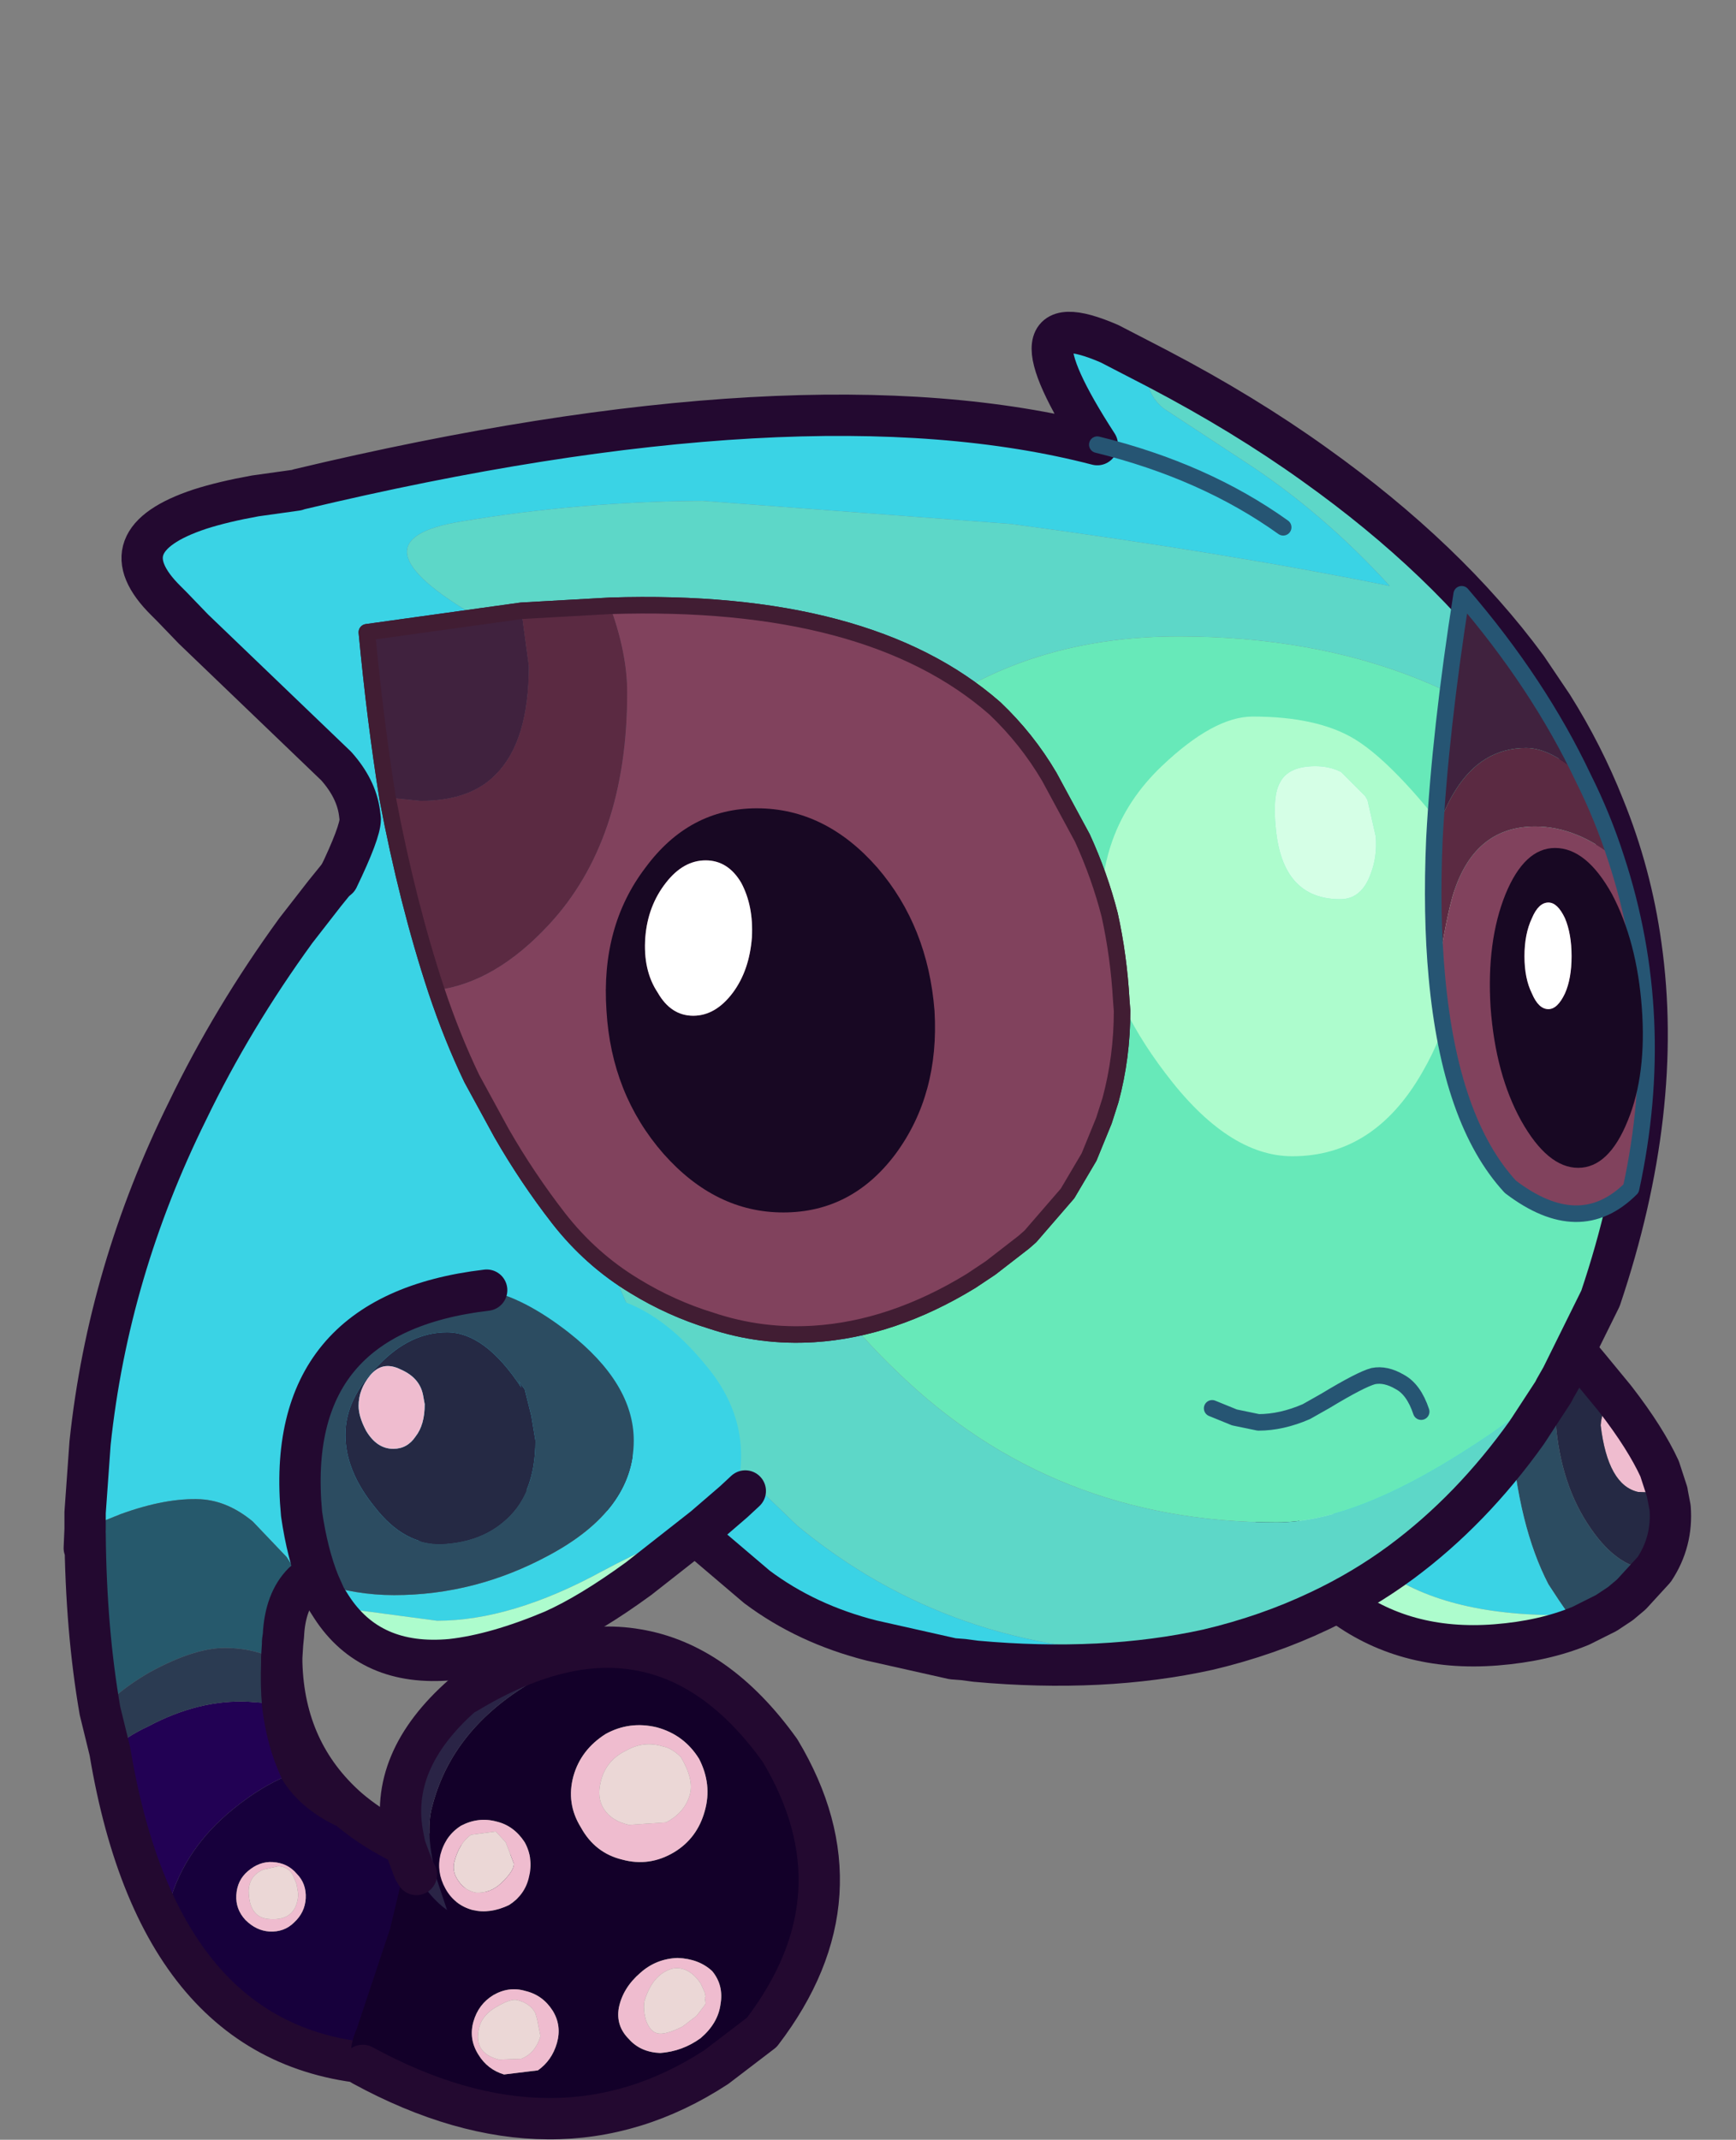 <?xml version="1.0" encoding="UTF-8" standalone="no"?>
<svg xmlns:ffdec="https://www.free-decompiler.com/flash" xmlns:xlink="http://www.w3.org/1999/xlink" ffdec:objectType="frame" height="129.45px" width="105.05px" xmlns="http://www.w3.org/2000/svg">
  <rect width="100%" height="100%" fill="#808080" stroke="none"/>
  <g transform="matrix(1.0, 0.0, 0.0, 1.0, 7.2, 10.75)">
    <use ffdec:characterId="1" height="79.5" transform="matrix(1.0, 0.0, 0.0, 1.0, -3.35, 39.2)" width="47.0" xlink:href="#shape0"/>
    <use ffdec:characterId="2" height="25.15" transform="matrix(0.997, -0.078, 0.078, 0.997, 67.156, 66.051)" width="26.75" xlink:href="#shape1"/>
    <use ffdec:characterId="3" height="83.15" transform="matrix(1.0, 0.0, 0.0, 1.0, 0.15, 8.1)" width="93.55" xlink:href="#shape2"/>
    <use ffdec:characterId="4" height="19.35" transform="matrix(1.0, 0.0, 0.0, 1.0, 82.95, 40.55)" width="9.25" xlink:href="#shape3"/>
    <use ffdec:characterId="5" height="45.15" transform="matrix(1.0, 0.0, 0.0, 1.0, 14.5, 25.35)" width="46.7" xlink:href="#shape4"/>
    <use ffdec:characterId="6" height="45.15" transform="matrix(1.0, 0.0, 0.0, 1.0, 14.5, 25.35)" width="46.7" xlink:href="#shape5"/>
    <use ffdec:characterId="7" height="24.9" transform="matrix(1.0, 0.0, 0.0, 1.0, 9.7, 66.05)" width="29.45" xlink:href="#shape6"/>
  </g>
  <defs>
    <g id="shape0" transform="matrix(1.0, 0.0, 0.0, 1.0, 3.35, 1.25)">
      <path d="M-2.05 41.3 L-2.05 40.3 -1.75 36.1 Q-0.65 25.7 4.15 16.0 6.85 10.4 10.7 5.1 L12.45 2.85 13.3 1.8 14.45 0.0 Q22.4 20.85 35.1 37.8 27.1 37.25 28.95 38.95 L31.85 38.6 29.0 39.0 26.5 39.05 Q24.8 40.55 22.9 41.6 L22.05 42.0 Q20.05 42.95 17.9 43.35 L13.3 43.55 Q12.0 43.8 11.15 44.55 L10.15 43.0 8.1 40.85 Q6.6 39.6 4.95 39.5 2.85 39.4 0.1 40.4 L-1.15 40.9 -2.05 41.3" fill="#3ad3e5" fill-rule="evenodd" stroke="none"/>
      <path d="M-2.05 41.3 L-1.15 40.9 0.1 40.4 Q2.85 39.4 4.95 39.5 6.6 39.6 8.1 40.85 L10.15 43.0 11.15 44.55 Q10.05 45.65 9.95 47.75 L9.9 48.1 9.9 48.25 9.85 49.05 9.85 49.35 9.85 49.4 Q8.45 48.55 6.65 48.5 4.7 48.4 1.8 50.0 0.0 51.05 -1.15 52.3 -2.0 47.4 -2.05 41.6 L-2.1 42.45 -2.05 41.3" fill="#26596c" fill-rule="evenodd" stroke="none"/>
      <path d="M9.9 51.9 Q10.15 54.1 11.0 55.9 8.85 56.65 6.9 58.25 4.0 60.6 3.05 63.9 1.6 61.45 0.55 58.5 L-0.55 54.75 Q0.45 53.85 1.75 53.25 4.85 51.6 7.85 51.75 L9.9 51.9" fill="#220154" fill-rule="evenodd" stroke="none"/>
      <path d="M-1.15 52.3 Q0.0 51.05 1.8 50.0 4.7 48.4 6.65 48.5 8.45 48.55 9.85 49.4 9.8 50.75 9.9 51.9 L7.85 51.75 Q4.85 51.6 1.75 53.25 0.45 53.85 -0.55 54.75 L-1.15 52.3" fill="#2b3b52" fill-rule="evenodd" stroke="none"/>
      <path d="M20.45 61.65 L20.4 64.55 Q20.4 70.15 19.1 71.75 L17.55 73.45 17.05 73.7 16.45 73.7 Q15.25 73.5 13.25 72.3 L12.95 72.15 10.3 71.5 Q7.7 70.8 6.25 68.6 L4.05 65.35 3.05 63.9 Q4.0 60.6 6.9 58.25 8.85 56.65 11.0 55.9 11.95 57.35 13.85 58.2 16.35 60.35 20.45 61.65 M7.65 64.95 Q8.3 65.6 9.1 65.65 10.0 65.7 10.6 65.1 11.25 64.5 11.3 63.65 11.35 62.75 10.75 62.15 10.2 61.5 9.3 61.45 8.5 61.4 7.8 62.0 7.15 62.55 7.1 63.45 7.05 64.3 7.65 64.95" fill="#17003c" fill-rule="evenodd" stroke="none"/>
      <path d="M7.65 64.95 Q7.05 64.3 7.1 63.45 7.15 62.55 7.8 62.0 8.5 61.4 9.3 61.45 10.2 61.5 10.75 62.15 11.35 62.75 11.3 63.65 11.25 64.5 10.6 65.1 10.0 65.7 9.1 65.65 8.3 65.6 7.65 64.95 M8.75 61.9 Q7.9 62.25 7.85 63.15 7.85 64.85 9.15 64.9 10.75 65.0 10.85 63.4 L10.75 62.8 10.55 62.3 Q10.3 61.75 9.65 61.7 L8.75 61.9" fill="#efbccf" fill-rule="evenodd" stroke="none"/>
      <path d="M8.75 61.9 L9.65 61.7 Q10.3 61.75 10.55 62.3 L10.75 62.8 10.85 63.4 Q10.75 65.0 9.15 64.9 7.85 64.85 7.85 63.15 7.9 62.25 8.75 61.9" fill="#ebd7d6" fill-rule="evenodd" stroke="none"/>
      <path d="M-2.05 41.3 L-2.05 40.3 -1.75 36.1 Q-0.65 25.7 4.15 16.0 6.85 10.4 10.7 5.1 L12.45 2.85 13.3 1.8 14.45 0.0 M28.95 38.95 L31.85 38.6 34.7 38.2 M-2.05 41.3 L-2.1 42.45 -2.05 41.6 Q-2.0 47.4 -1.15 52.3 L-0.55 54.75 Q2.55 73.35 16.45 73.7 L17.05 73.7 M9.85 49.4 L9.85 49.35 9.85 49.05 9.9 48.25 9.9 48.1 9.95 47.75 Q10.05 45.65 11.15 44.55 12.0 43.8 13.3 43.55 L17.9 43.35 Q20.05 42.95 22.05 42.0 L22.9 41.6 Q24.8 40.55 26.5 39.05 L29.0 39.0 31.85 38.6 M9.95 47.75 L9.9 48.25 M20.45 61.65 L27.7 63.0 M11.0 55.9 Q11.95 57.35 13.85 58.2 10.0 54.8 9.85 49.4 9.8 50.75 9.9 51.9 10.15 54.1 11.0 55.9 M13.85 58.2 Q16.35 60.35 20.45 61.65" fill="none" stroke="#230930" stroke-linecap="round" stroke-linejoin="round" stroke-width="2.5"/>
      <path d="M32.55 53.3 Q30.9 52.9 29.45 53.7 27.95 54.65 27.5 56.25 27.05 57.9 27.95 59.35 28.8 60.9 30.45 61.3 32.1 61.75 33.6 60.85 35.0 60.0 35.45 58.35 35.9 56.75 35.1 55.2 34.2 53.75 32.55 53.3 M31.35 48.6 Q36.2 49.4 40.0 54.7 45.25 63.45 38.9 71.75 L36.15 73.85 Q26.5 80.15 14.75 73.75 13.55 73.5 14.4 71.5 L16.4 65.5 17.3 61.75 18.0 62.2 Q18.8 63.6 19.85 64.35 L19.25 62.55 Q18.5 59.7 18.95 58.1 20.15 53.4 25.0 50.55 28.35 48.55 31.35 48.6 M20.7 59.25 Q19.75 59.85 19.45 61.0 19.2 62.05 19.75 63.05 20.3 64.05 21.4 64.35 22.45 64.6 23.6 64.05 24.55 63.45 24.8 62.4 25.1 61.25 24.55 60.25 23.9 59.25 22.85 59.0 21.75 58.7 20.7 59.25 M21.45 71.1 Q21.15 72.15 21.75 73.1 22.3 74.0 23.3 74.3 L25.35 74.05 Q26.2 73.45 26.5 72.4 26.8 71.35 26.25 70.45 25.65 69.5 24.6 69.25 23.6 68.95 22.65 69.5 21.75 70.05 21.45 71.1 M35.2 72.1 Q36.25 71.2 36.4 70.05 36.6 68.9 35.9 68.05 35.1 67.3 33.8 67.25 32.5 67.3 31.55 68.15 30.5 69.05 30.25 70.25 30.05 71.35 30.85 72.15 31.55 72.95 32.75 73.0 34.1 72.9 35.2 72.1" fill="#130029" fill-rule="evenodd" stroke="none"/>
      <path d="M17.3 60.45 L17.2 59.95 Q16.25 55.35 20.8 51.35 L21.0 51.25 Q26.7 47.8 31.35 48.6 28.35 48.55 25.0 50.55 20.15 53.4 18.95 58.1 18.5 59.7 19.25 62.55 L19.85 64.35 Q18.8 63.6 18.0 62.2 L17.85 61.95 17.4 60.75 17.95 60.6 17.3 60.45" fill="#2a2446" fill-rule="evenodd" stroke="none"/>
      <path d="M32.9 54.45 Q31.75 54.1 30.7 54.7 29.45 55.3 29.15 56.6 28.9 57.55 29.35 58.25 29.8 58.95 30.85 59.2 L33.1 59.05 Q34.25 58.45 34.55 57.35 34.8 56.45 34.0 55.1 33.45 54.55 32.9 54.45 M32.55 53.3 Q34.2 53.75 35.1 55.2 35.9 56.75 35.45 58.35 35.0 60.0 33.6 60.85 32.1 61.75 30.45 61.3 28.8 60.9 27.95 59.35 27.05 57.9 27.5 56.25 27.95 54.65 29.45 53.7 30.9 52.9 32.55 53.3 M23.4 60.25 L22.8 59.6 21.3 59.8 Q20.6 60.3 20.3 61.4 20.15 61.95 20.45 62.45 20.85 63.15 21.6 63.3 22.45 63.35 23.1 62.75 23.9 62.0 23.9 61.55 L23.4 60.25 M20.7 59.25 Q21.75 58.7 22.85 59.0 23.9 59.25 24.55 60.25 25.1 61.25 24.8 62.4 24.55 63.45 23.6 64.05 22.45 64.6 21.4 64.35 20.3 64.05 19.75 63.05 19.2 62.05 19.45 61.0 19.75 59.85 20.7 59.25 M24.1 69.8 Q23.75 69.7 22.95 70.15 22.0 70.65 21.8 71.45 21.4 73.0 23.0 73.4 L24.35 73.35 Q25.2 73.0 25.5 72.0 L25.5 71.95 25.3 70.95 25.2 70.6 Q24.9 70.0 24.1 69.8 M21.45 71.1 Q21.75 70.05 22.65 69.5 23.6 68.95 24.6 69.25 25.65 69.5 26.25 70.45 26.8 71.35 26.5 72.4 26.2 73.45 25.35 74.05 L23.3 74.3 Q22.3 74.0 21.75 73.1 21.15 72.15 21.45 71.1 M34.1 71.4 L34.95 70.75 35.45 70.1 35.5 70.0 35.45 69.65 35.5 69.6 35.45 69.35 35.2 68.8 Q34.7 68.05 34.05 67.9 33.5 67.75 32.85 68.2 32.15 68.7 31.8 69.85 31.7 70.4 31.9 71.05 32.15 71.7 32.55 71.8 33.0 71.95 34.1 71.4 M35.2 72.1 Q34.1 72.9 32.75 73.0 31.55 72.95 30.85 72.15 30.05 71.35 30.25 70.25 30.5 69.05 31.55 68.15 32.5 67.3 33.8 67.25 35.1 67.3 35.9 68.05 36.6 68.9 36.4 70.05 36.25 71.2 35.2 72.1" fill="#efbccf" fill-rule="evenodd" stroke="none"/>
      <path d="M32.9 54.45 Q33.45 54.55 34.0 55.1 34.8 56.45 34.55 57.35 34.25 58.45 33.1 59.05 L30.85 59.2 Q29.8 58.95 29.35 58.25 28.9 57.55 29.15 56.6 29.45 55.3 30.7 54.7 31.75 54.1 32.9 54.45 M23.4 60.25 L23.9 61.55 Q23.9 62.0 23.1 62.75 22.45 63.35 21.6 63.3 20.85 63.15 20.45 62.45 20.15 61.95 20.3 61.4 20.6 60.3 21.3 59.8 L22.8 59.6 23.4 60.25 M24.1 69.8 Q24.9 70.0 25.2 70.6 L25.3 70.95 25.5 71.95 25.5 72.0 Q25.2 73.0 24.35 73.35 L23.0 73.4 Q21.4 73.0 21.8 71.45 22.0 70.65 22.95 70.15 23.75 69.7 24.1 69.8 M34.1 71.4 Q33.0 71.95 32.55 71.8 32.15 71.7 31.9 71.05 31.7 70.4 31.8 69.85 32.15 68.7 32.85 68.2 33.5 67.75 34.05 67.9 34.7 68.05 35.2 68.8 L35.45 69.35 35.5 69.6 35.45 69.65 35.5 70.0 35.45 70.1 34.95 70.75 34.1 71.4" fill="#ebd7d6" fill-rule="evenodd" stroke="none"/>
      <path d="M17.3 60.45 L17.2 59.95 Q16.25 55.35 20.8 51.35 L21.0 51.25 Q26.7 47.8 31.35 48.6 36.2 49.4 40.0 54.7 45.25 63.45 38.9 71.75 L36.15 73.85 Q26.5 80.15 14.75 73.75 M18.0 62.2 L17.85 61.95 17.4 60.75 17.3 60.45" fill="none" stroke="#230930" stroke-linecap="round" stroke-linejoin="round" stroke-width="2.5"/>
    </g>
    <g id="shape1" transform="matrix(1.0, 0.0, 0.0, 1.0, 1.25, 1.25)">
      <path d="M24.15 14.3 L22.4 14.1 Q20.6 13.55 20.45 9.9 20.6 8.85 21.4 8.3 L21.5 8.45 Q23.1 10.9 23.8 12.8 L24.15 14.25 24.15 14.3" fill="#efbccf" fill-rule="evenodd" stroke="none"/>
      <path d="M21.4 8.3 Q20.6 8.85 20.45 9.9 20.6 13.55 22.4 14.1 L24.15 14.3 24.25 15.2 Q24.25 17.25 23.0 18.85 20.9 18.75 19.35 16.05 17.75 13.3 17.75 9.5 17.75 6.55 17.9 6.25 18.1 5.75 19.25 5.25 L20.0 6.3 21.4 8.3" fill="#252944" fill-rule="evenodd" stroke="none"/>
      <path d="M19.25 5.25 Q18.1 5.75 17.9 6.25 17.75 6.55 17.75 9.5 17.75 13.3 19.35 16.05 20.9 18.75 23.0 18.85 L21.5 20.25 20.8 20.75 19.9 21.25 18.3 21.9 17.65 21.2 17.1 20.25 16.55 19.25 Q15.0 15.6 15.0 9.9 15.0 6.05 15.9 4.35 16.35 3.5 17.15 3.05 L18.65 4.55 19.25 5.25" fill="#2c4c61" fill-rule="evenodd" stroke="none"/>
      <path d="M5.6 1.35 Q6.35 0.85 7.2 0.55 L12.5 0.25 Q13.5 0.55 14.35 1.05 L15.85 2.0 17.15 3.05 Q16.35 3.5 15.9 4.35 15.0 6.05 15.0 9.9 15.0 15.6 16.55 19.25 L17.1 20.25 17.65 21.2 Q10.35 20.75 6.65 17.65 2.7 14.3 2.7 7.55 2.7 6.4 4.45 3.2 L5.6 1.35" fill="#3ad3e5" fill-rule="evenodd" stroke="none"/>
      <path d="M18.3 21.9 Q16.0 22.65 13.1 22.65 7.5 22.65 3.8 19.3 0.0 15.9 0.0 10.65 0.0 7.6 2.15 4.55 L2.5 4.1 Q3.85 2.4 5.6 1.35 L4.45 3.2 Q2.7 6.4 2.7 7.55 2.7 14.3 6.65 17.65 10.35 20.75 17.65 21.2 L18.3 21.9" fill="#adfccd" fill-rule="evenodd" stroke="none"/>
      <path d="M21.4 8.3 L20.0 6.3 19.25 5.25 18.65 4.55 17.15 3.05 15.85 2.0 14.35 1.05 Q13.5 0.55 12.5 0.25 L7.2 0.55 Q6.35 0.85 5.6 1.35 3.85 2.4 2.5 4.1 L2.15 4.55 Q0.0 7.6 0.0 10.65 0.0 15.9 3.8 19.3 7.5 22.65 13.1 22.65 16.0 22.65 18.3 21.9 L19.9 21.25 20.8 20.75 21.5 20.25 23.0 18.85 Q24.25 17.25 24.25 15.2 L24.15 14.3 24.15 14.25 23.8 12.8 Q23.1 10.9 21.5 8.45 L21.4 8.3 Z" fill="none" stroke="#230930" stroke-linecap="round" stroke-linejoin="round" stroke-width="2.5"/>
    </g>
    <g id="shape2" transform="matrix(1.0, 0.0, 0.0, 1.0, 1.25, 1.25)">
      <path d="M88.45 28.7 Q90.1 32.75 90.7 37.1 92.1 47.0 88.25 58.45 L85.9 63.2 Q83.4 65.55 80.15 67.6 73.3 72.0 68.65 72.0 55.05 72.0 45.65 62.85 36.9 54.5 36.9 44.2 36.9 33.35 44.05 25.95 51.4 18.4 62.7 18.4 78.85 18.4 88.45 28.7" fill="#67e9b9" fill-rule="evenodd" stroke="none"/>
      <path d="M85.9 63.2 L85.5 63.9 85.4 64.1 83.8 66.55 Q80.45 71.25 76.2 74.4 73.9 76.1 71.25 77.35 68.1 78.85 64.5 79.7 L61.7 79.9 Q48.95 79.9 39.65 72.2 L35.7 68.4 Q31.35 63.65 28.9 57.8 26.6 52.2 26.6 47.2 26.6 41.85 29.85 37.1 L30.55 36.15 33.3 32.95 Q34.5 31.45 34.5 30.7 34.5 29.6 33.6 28.35 L31.55 25.8 Q28.55 21.95 20.4 17.3 12.25 12.6 19.3 11.45 26.4 10.25 33.9 10.2 L52.6 11.6 Q65.65 13.35 75.5 15.35 71.4 10.85 66.6 7.75 L61.8 4.6 Q60.9 3.85 60.9 2.95 L61.3 2.35 61.45 2.2 Q66.7 4.95 70.95 8.0 78.95 13.7 83.8 20.3 L85.35 22.6 Q87.2 25.55 88.45 28.7 78.85 18.4 62.7 18.4 51.4 18.4 44.05 25.95 36.9 33.35 36.9 44.2 36.9 54.5 45.65 62.85 55.05 72.0 68.65 72.0 73.3 72.0 80.15 67.6 83.4 65.55 85.9 63.2" fill="#5dd7c8" fill-rule="evenodd" stroke="none"/>
      <path d="M64.5 79.7 Q58.15 81.1 50.45 80.4 L49.7 80.3 49.05 80.25 44.15 79.15 Q40.2 78.15 37.2 75.9 L32.85 72.2 32.55 71.8 29.5 69.2 Q14.1 56.6 12.9 32.4 L11.85 33.05 Q13.2 30.25 13.2 29.45 L13.15 29.05 Q12.95 27.6 11.75 26.25 L3.1 17.95 1.8 16.6 1.45 16.25 Q-2.25 12.6 3.5 10.7 4.9 10.25 6.85 9.9 L9.35 9.55 9.5 9.5 Q40.1 2.2 57.8 6.8 52.0 -2.15 58.55 0.7 L61.45 2.2 61.3 2.35 60.9 2.95 Q60.9 3.85 61.8 4.6 L66.6 7.75 Q71.4 10.85 75.5 15.35 65.65 13.35 52.6 11.6 L33.9 10.2 Q26.4 10.25 19.3 11.45 12.25 12.6 20.4 17.3 28.55 21.95 31.55 25.8 L33.6 28.35 Q34.5 29.6 34.5 30.7 34.5 31.45 33.3 32.95 L30.55 36.15 29.85 37.1 Q26.6 41.85 26.6 47.2 26.6 52.2 28.9 57.8 31.35 63.65 35.7 68.4 L39.65 72.2 Q48.95 79.9 61.7 79.9 L64.5 79.7 M69.05 11.8 Q64.3 8.4 57.8 6.8 64.3 8.4 69.05 11.8" fill="#3ad3e5" fill-rule="evenodd" stroke="none"/>
      <path d="M88.45 28.7 Q90.1 32.75 90.7 37.1 92.1 47.0 88.25 58.45 L85.9 63.2 85.5 63.9 85.4 64.1 83.8 66.55 Q80.45 71.25 76.2 74.4 73.9 76.1 71.25 77.35 68.1 78.85 64.5 79.7 58.15 81.1 50.45 80.4 L49.7 80.3 49.05 80.25 44.15 79.15 Q40.2 78.15 37.2 75.9 L32.85 72.2 32.55 71.8 29.5 69.2 M11.85 33.05 Q13.2 30.25 13.2 29.45 L13.15 29.05 Q12.95 27.6 11.75 26.25 L3.1 17.95 1.8 16.6 1.45 16.25 Q-2.25 12.6 3.5 10.7 4.9 10.25 6.85 9.9 L9.35 9.55 9.5 9.5 Q40.1 2.2 57.8 6.8 52.0 -2.15 58.55 0.7 L61.45 2.2 Q66.7 4.95 70.95 8.0 78.95 13.7 83.8 20.3 L85.35 22.6 Q87.2 25.55 88.45 28.7" fill="none" stroke="#230930" stroke-linecap="round" stroke-linejoin="round" stroke-width="2.5"/>
      <path d="M57.8 6.8 Q64.3 8.4 69.05 11.8" fill="none" stroke="#265573" stroke-linecap="round" stroke-linejoin="round" stroke-width="1.0"/>
      <path d="M77.4 65.3 Q76.95 63.95 76.1 63.5 75.25 63.0 74.5 63.15 73.75 63.35 71.6 64.65 L70.45 65.3 Q68.95 65.95 67.55 65.95 L66.1 65.65 64.75 65.1" fill="none" stroke="#265573" stroke-linecap="round" stroke-linejoin="round" stroke-width="1.0"/>
      <path d="M73.35 24.6 Q75.25 25.75 77.9 28.95 79.3 31.7 79.55 35.05 80.05 40.35 77.45 44.8 74.55 49.85 69.6 49.85 65.7 49.85 61.9 44.8 58.45 40.25 58.1 36.25 57.55 30.2 61.7 26.25 64.85 23.25 67.2 23.25 71.1 23.25 73.35 24.6 M74.15 28.3 L74.0 28.05 72.55 26.6 Q71.85 26.25 71.0 26.25 69.35 26.25 68.85 27.25 68.4 28.05 68.6 30.0 69.0 34.3 72.5 34.3 73.8 34.3 74.35 32.75 74.75 31.7 74.65 30.5 L74.15 28.3" fill="#adfccd" fill-rule="evenodd" stroke="none"/>
      <path d="M74.15 28.3 L74.65 30.5 Q74.75 31.7 74.35 32.75 73.8 34.3 72.5 34.3 69.0 34.3 68.6 30.0 68.4 28.05 68.85 27.25 69.35 26.25 71.0 26.25 71.85 26.25 72.55 26.6 L74.0 28.05 74.15 28.3" fill="#d5ffe6" fill-rule="evenodd" stroke="none"/>
      <path d="M78.2 30.65 Q78.75 28.85 79.45 27.75 81.05 25.15 83.75 25.15 85.3 25.15 87.2 26.95 88.4 29.35 89.2 31.85 86.8 29.9 84.3 29.9 80.7 29.9 79.4 33.8 78.95 35.15 78.35 39.0 78.0 35.25 78.2 30.65" fill="#5b2a42" fill-rule="evenodd" stroke="none"/>
      <path d="M87.2 26.95 Q85.3 25.15 83.75 25.15 81.05 25.15 79.45 27.75 78.75 28.85 78.2 30.65 78.55 24.1 79.85 15.85 84.5 21.25 87.2 26.95" fill="#40223e" fill-rule="evenodd" stroke="none"/>
      <path d="M78.35 39.0 Q78.95 35.15 79.4 33.8 80.7 29.9 84.3 29.9 86.8 29.9 89.2 31.85 92.35 41.45 90.1 51.8 87.0 54.9 82.8 51.7 79.15 47.75 78.35 39.0" fill="#81425d" fill-rule="evenodd" stroke="none"/>
      <path d="M78.2 30.65 Q78.0 35.25 78.35 39.0 79.15 47.75 82.8 51.7 87.0 54.9 90.1 51.8 92.35 41.45 89.2 31.85 88.4 29.35 87.2 26.95 84.5 21.25 79.85 15.85 78.55 24.1 78.2 30.65 Z" fill="none" stroke="#265573" stroke-linecap="round" stroke-linejoin="round" stroke-width="1.0"/>
    </g>
    <g id="shape3" transform="matrix(1.0, 0.0, 0.0, 1.0, -81.55, -31.2)">
      <path d="M84.1 35.45 Q83.65 36.4 83.65 37.75 83.65 39.1 84.1 40.0 84.5 40.95 85.1 40.95 85.65 40.95 86.1 40.0 86.5 39.1 86.5 37.75 86.5 36.4 86.1 35.45 85.65 34.5 85.1 34.5 84.5 34.5 84.1 35.45 M82.5 34.0 Q83.65 31.2 85.5 31.2 87.4 31.2 88.95 34.0 90.45 36.85 90.75 40.85 91.05 44.9 89.9 47.7 88.75 50.55 86.9 50.55 85.05 50.55 83.45 47.7 81.9 44.9 81.6 40.85 81.35 36.85 82.5 34.0" fill="#180823" fill-rule="evenodd" stroke="none"/>
      <path d="M84.1 35.45 Q84.5 34.5 85.1 34.5 85.65 34.5 86.1 35.45 86.5 36.4 86.5 37.75 86.5 39.1 86.1 40.0 85.65 40.95 85.1 40.95 84.5 40.95 84.1 40.0 83.65 39.1 83.65 37.75 83.65 36.4 84.1 35.45" fill="#ffffff" fill-rule="evenodd" stroke="none"/>
    </g>
    <g id="shape4" transform="matrix(1.0, 0.0, 0.0, 1.0, -13.1, -16.0)">
      <path d="M28.3 16.55 Q43.95 16.05 51.6 22.75 53.55 24.6 54.9 26.9 L56.9 30.6 Q57.95 32.9 58.55 35.25 59.1 37.75 59.25 40.4 L59.3 41.05 Q59.3 43.85 58.6 46.45 L58.2 47.7 57.3 49.9 56.0 52.1 53.75 54.7 53.35 55.05 51.35 56.6 50.15 57.4 Q45.4 60.3 40.65 60.6 37.45 60.8 34.45 59.8 32.0 59.05 29.8 57.7 27.15 56.1 25.2 53.6 23.3 51.15 21.75 48.45 L19.95 45.15 Q18.75 42.65 17.8 39.8 21.35 39.35 24.6 35.85 29.35 30.75 29.35 21.8 29.35 19.4 28.3 16.55" fill="#81425d" fill-rule="evenodd" stroke="none"/>
      <path d="M14.85 28.15 Q14.1 23.45 13.6 18.15 L22.95 16.85 23.4 20.2 Q23.4 24.75 21.4 26.75 19.85 28.35 16.85 28.35 L14.85 28.15" fill="#40223e" fill-rule="evenodd" stroke="none"/>
      <path d="M17.8 39.8 Q16.05 34.5 14.85 28.15 L16.85 28.35 Q19.85 28.35 21.4 26.75 23.4 24.75 23.4 20.2 L22.95 16.85 28.3 16.55 Q29.35 19.4 29.35 21.8 29.35 30.75 24.6 35.85 21.35 39.35 17.8 39.8" fill="#5b2a42" fill-rule="evenodd" stroke="none"/>
      <path d="M28.3 16.55 Q43.95 16.05 51.6 22.75 53.55 24.6 54.9 26.9 L56.9 30.6 Q57.95 32.9 58.55 35.25 59.1 37.75 59.25 40.4 L59.3 41.05 Q59.3 43.85 58.6 46.45 L58.2 47.7 57.3 49.9 56.0 52.1 53.75 54.7 53.35 55.05 51.35 56.6 50.15 57.4 Q45.4 60.3 40.65 60.6 37.45 60.8 34.45 59.8 32.0 59.05 29.8 57.7 27.15 56.1 25.2 53.6 23.3 51.15 21.75 48.45 L19.95 45.15 Q18.75 42.65 17.8 39.8 16.05 34.5 14.85 28.15 14.1 23.45 13.6 18.15 L22.95 16.85 28.3 16.55 Z" fill="none" stroke="#411d33" stroke-linecap="round" stroke-linejoin="round" stroke-width="1.0"/>
    </g>
    <g id="shape5" transform="matrix(1.0, 0.0, 0.0, 1.0, -13.1, -16.0)">
      <path d="M28.3 16.55 Q43.95 16.05 51.6 22.75 53.55 24.6 54.9 26.9 L56.9 30.6 Q57.95 32.9 58.55 35.25 59.1 37.75 59.25 40.4 L59.3 41.05 Q59.3 43.85 58.6 46.45 L58.2 47.7 57.3 49.9 56.0 52.1 53.75 54.7 53.35 55.05 51.35 56.6 50.15 57.4 Q45.4 60.3 40.65 60.6 37.45 60.8 34.45 59.8 32.0 59.05 29.8 57.7 27.15 56.1 25.2 53.6 23.3 51.15 21.75 48.45 L19.95 45.15 Q18.75 42.65 17.8 39.8 21.35 39.35 24.6 35.85 29.35 30.75 29.35 21.8 29.35 19.4 28.3 16.55 M44.5 32.4 Q41.35 28.8 37.2 28.8 33.1 28.8 30.45 32.4 27.75 35.95 28.1 41.05 28.4 46.1 31.55 49.7 34.7 53.25 38.8 53.25 42.95 53.25 45.6 49.7 48.25 46.1 47.95 41.05 47.55 35.95 44.5 32.4" fill="#81425d" fill-rule="evenodd" stroke="none"/>
      <path d="M44.5 32.4 Q47.55 35.95 47.95 41.05 48.25 46.1 45.6 49.7 42.95 53.25 38.8 53.25 34.7 53.25 31.55 49.7 28.4 46.1 28.1 41.05 27.75 35.95 30.45 32.4 33.1 28.8 37.2 28.8 41.35 28.8 44.5 32.4 M31.7 33.3 Q30.6 34.7 30.45 36.6 30.3 38.6 31.2 39.95 32.0 41.35 33.35 41.35 34.7 41.35 35.75 39.95 36.75 38.6 36.9 36.6 37.0 34.7 36.25 33.3 35.45 31.95 34.1 31.95 32.75 31.95 31.7 33.3" fill="#180823" fill-rule="evenodd" stroke="none"/>
      <path d="M14.85 28.15 Q14.1 23.45 13.6 18.15 L22.95 16.85 23.4 20.2 Q23.4 24.75 21.4 26.75 19.85 28.35 16.85 28.35 L14.85 28.15" fill="#40223e" fill-rule="evenodd" stroke="none"/>
      <path d="M17.8 39.8 Q16.05 34.5 14.85 28.15 L16.85 28.35 Q19.85 28.35 21.4 26.75 23.4 24.75 23.4 20.2 L22.95 16.85 28.3 16.55 Q29.35 19.4 29.35 21.8 29.35 30.75 24.6 35.85 21.35 39.35 17.8 39.8" fill="#5b2a42" fill-rule="evenodd" stroke="none"/>
      <path d="M31.7 33.3 Q32.75 31.95 34.1 31.95 35.45 31.95 36.25 33.3 37.0 34.7 36.9 36.6 36.75 38.6 35.75 39.95 34.7 41.35 33.35 41.35 32.0 41.35 31.2 39.95 30.3 38.6 30.45 36.6 30.6 34.7 31.7 33.3" fill="#ffffff" fill-rule="evenodd" stroke="none"/>
      <path d="M28.3 16.55 Q43.95 16.05 51.6 22.75 53.55 24.6 54.9 26.9 L56.9 30.6 Q57.95 32.9 58.55 35.25 59.1 37.75 59.25 40.4 L59.3 41.05 Q59.3 43.85 58.6 46.45 L58.2 47.7 57.3 49.9 56.0 52.1 53.75 54.7 53.35 55.05 51.35 56.6 50.15 57.4 Q45.4 60.3 40.65 60.6 37.45 60.8 34.45 59.8 32.0 59.05 29.8 57.7 27.15 56.1 25.2 53.6 23.3 51.15 21.75 48.45 L19.95 45.15 Q18.75 42.65 17.8 39.8 16.05 34.5 14.85 28.15 14.1 23.45 13.6 18.15 L22.95 16.85 28.3 16.55 Z" fill="none" stroke="#411d33" stroke-linecap="round" stroke-linejoin="round" stroke-width="1.0"/>
    </g>
    <g id="shape6" transform="matrix(1.0, 0.0, 0.0, 1.0, 1.25, 1.0)">
      <path d="M11.3 0.25 L12.45 0.1 14.95 0.0 15.3 0.0 18.5 0.65 Q21.7 1.25 24.65 4.9 27.65 8.55 26.25 13.05 L24.45 14.6 Q22.05 15.25 18.3 17.25 12.8 20.25 8.3 20.25 L1.9 19.4 1.55 18.85 1.15 17.95 Q3.35 18.7 5.7 18.7 10.6 18.7 15.05 16.3 20.2 13.55 20.2 9.35 20.2 5.9 16.25 2.8 13.55 0.7 11.3 0.25" fill="#3ad3e5" fill-rule="evenodd" stroke="none"/>
      <path d="M1.9 19.4 L8.3 20.25 Q12.8 20.25 18.3 17.25 22.05 15.25 24.45 14.6 L20.5 17.7 Q17.55 19.85 15.3 20.85 11.85 22.3 9.15 22.6 4.25 23.05 1.9 19.4" fill="#adfccd" fill-rule="evenodd" stroke="none"/>
      <path d="M11.3 0.25 Q13.55 0.7 16.25 2.8 20.2 5.9 20.2 9.35 20.2 13.55 15.05 16.3 10.6 18.7 5.7 18.7 3.35 18.7 1.15 17.95 0.45 16.2 0.1 13.8 -1.05 1.7 11.3 0.25 M13.45 6.05 L13.25 5.75 13.4 6.15 Q11.2 2.8 8.9 2.8 6.65 2.8 4.75 4.8 2.75 6.8 2.75 9.0 2.75 11.2 4.55 13.4 6.3 15.65 8.55 15.6 10.8 15.5 12.25 14.3 14.25 12.7 14.25 9.35 L14.0 7.85 13.6 6.25 13.45 6.05" fill="#2c4c61" fill-rule="evenodd" stroke="none"/>
      <path d="M13.45 6.05 L13.6 6.25 14.0 7.85 14.25 9.35 Q14.25 12.7 12.25 14.3 10.8 15.5 8.55 15.6 6.3 15.65 4.55 13.4 2.75 11.2 2.75 9.0 2.75 6.8 4.75 4.8 6.65 2.8 8.9 2.8 11.2 2.8 13.4 6.15 L13.25 5.75 13.45 6.05 M3.55 7.25 Q3.55 7.9 4.0 8.75 4.65 9.85 5.65 9.85 6.5 9.85 7.0 9.1 7.55 8.4 7.55 7.15 L7.45 6.6 Q7.25 5.55 6.1 5.05 5.0 4.5 4.25 5.4 3.55 6.25 3.55 7.25" fill="#252944" fill-rule="evenodd" stroke="none"/>
      <path d="M3.55 7.25 Q3.55 6.25 4.25 5.4 5.0 4.5 6.1 5.05 7.25 5.55 7.45 6.6 L7.55 7.15 Q7.55 8.4 7.0 9.1 6.5 9.85 5.65 9.85 4.65 9.85 4.0 8.75 3.55 7.9 3.55 7.25" fill="#efbccf" fill-rule="evenodd" stroke="none"/>
      <path d="M1.15 17.95 L1.55 18.85 1.9 19.4 Q4.25 23.05 9.15 22.6 11.85 22.3 15.3 20.85 17.55 19.85 20.5 17.7 L24.45 14.6 26.25 13.05 26.95 12.4 M11.3 0.25 Q-1.05 1.7 0.1 13.8 0.45 16.2 1.15 17.95" fill="none" stroke="#230930" stroke-linecap="round" stroke-linejoin="round" stroke-width="2.5"/>
    </g>
  </defs>
</svg>
